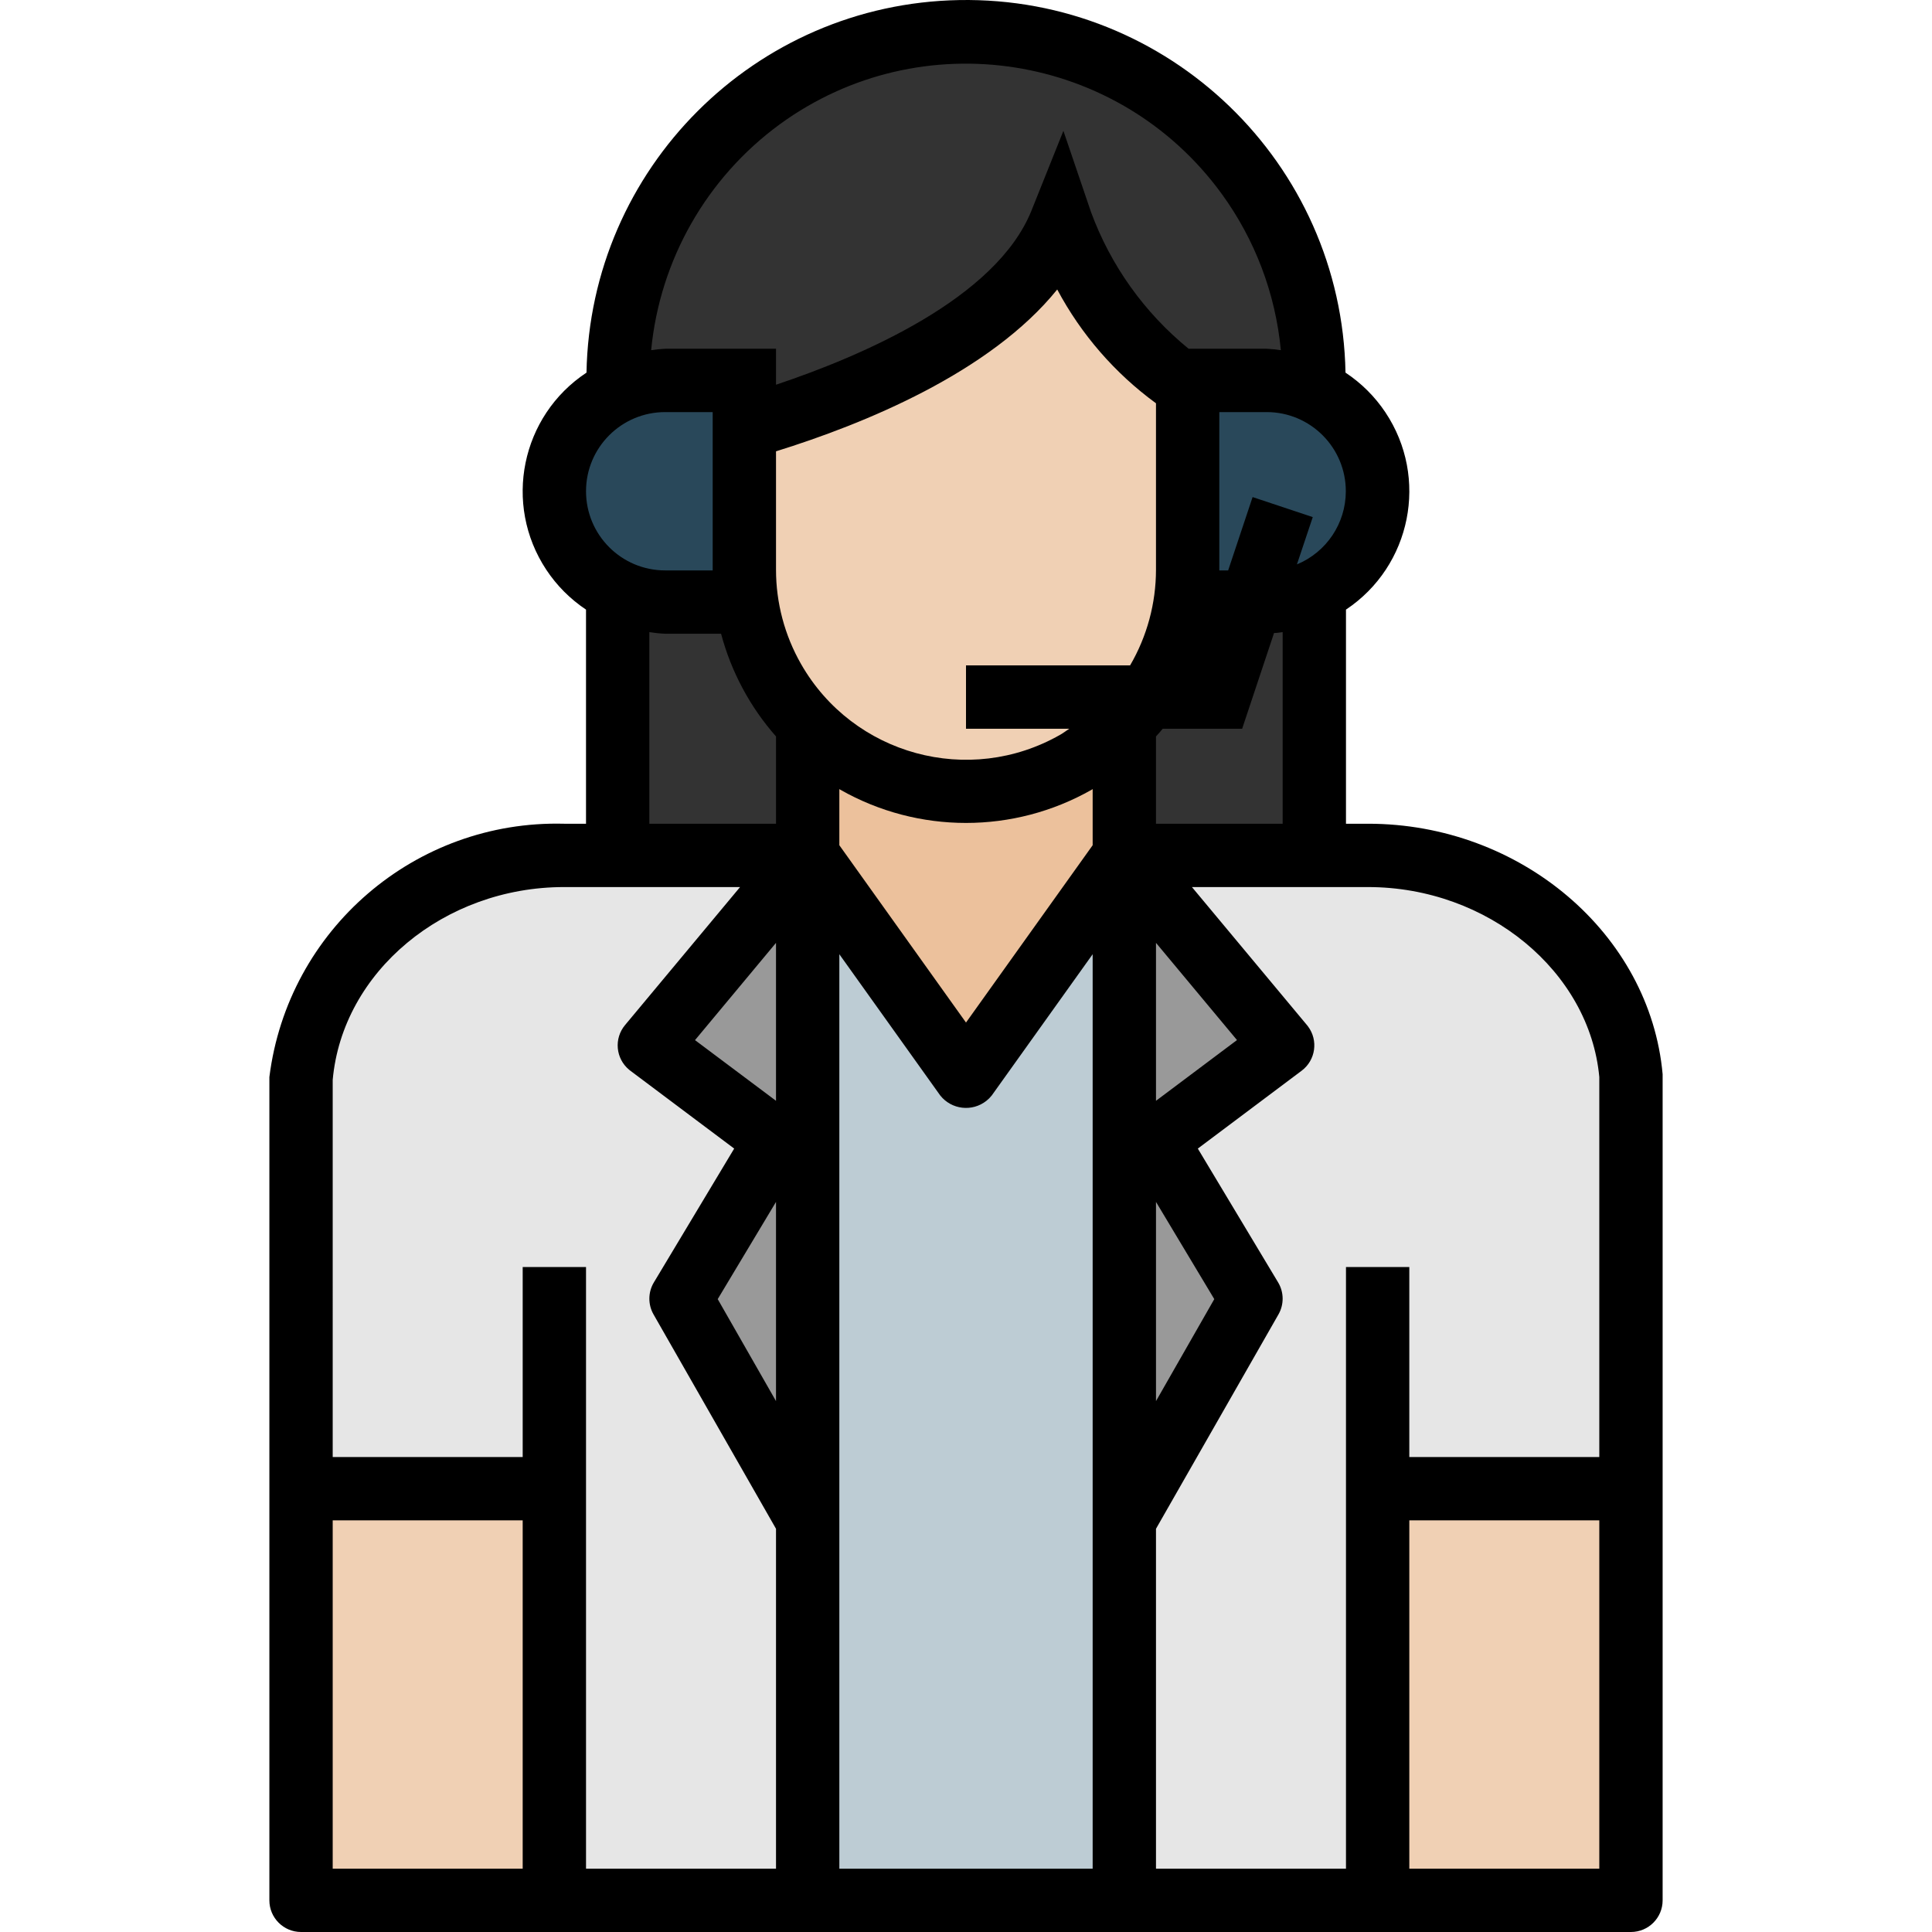 <?xml version="1.0" encoding="iso-8859-1"?>
<!-- Generator: Adobe Illustrator 19.0.0, SVG Export Plug-In . SVG Version: 6.00 Build 0)  -->
<svg version="1.1" id="Capa_1" xmlns="http://www.w3.org/2000/svg" xmlns:xlink="http://www.w3.org/1999/xlink" x="0px" y="0px"
	 viewBox="0 0 488.112 488.112" style="enable-background:new 0 0 488.112 488.112;" xml:space="preserve">
<path style="fill:#333333;" d="M332.056,216.112v-120c0.01-28.165-13.462-54.634-36.24-71.2c-30.858-22.442-72.662-22.442-103.52,0
	c-22.778,16.566-36.25,43.035-36.24,71.2v120"/>
<path style="fill:#ECC19C;" d="M284.056,216.112l-40,56l-40-56v-46.664h80V216.112z"/>
<g>
	<path style="fill:#F0D0B4;" d="M76.056,376.112v102h24h40v-102H76.056z"/>
	<path style="fill:#F0D0B4;" d="M348.056,478.112h40h24v-102h-64V478.112z"/>
</g>
<path style="fill:#E6E6E6;" d="M345.608,214.112h-61.552l-40,56l-40-56h-61.552c-33.104,0-63.448,23.032-66.448,56v106h64v102h208
	v-102h64v-106C409.056,237.144,378.712,214.112,345.608,214.112z"/>
<path style="fill:#F0D0B4;" d="M268.056,56.112c-11.464,28.664-55.792,45-80,51.96v35.88c0,30.928,25.072,56,56,56s56-25.072,56-56
	V97.504C285.28,87.439,274.076,72.947,268.056,56.112z"/>
<g>
	<path style="fill:#29485A;" d="M300.056,96.112h20c15.464,0,28,12.536,28,28s-12.536,28-28,28h-20l0,0V96.112L300.056,96.112z"/>
	<path style="fill:#29485A;" d="M188.056,152.112h-20c-15.464,0-28-12.536-28-28s12.536-28,28-28h20l0,0V152.112L188.056,152.112z"
		/>
</g>
<g>
	<path style="fill:#999999;" d="M204.056,384.112l-32-56l24-40l-32-24l40-48V384.112z"/>
	<path style="fill:#999999;" d="M284.056,384.112l32-56l-24-40l32-24l-40-48V384.112z"/>
</g>
<path style="fill:#BDCCD4;" d="M244.056,270.112l40-56v264h-80v-264L244.056,270.112z"/>
<path d="M142.504,208.112c-37.575-0.967-69.765,26.705-74.448,64v208c0,4.418,3.582,8,8,8h336c4.418,0,8-3.582,8-8V271.384
	c-3.2-35.472-35.912-63.272-74.4-63.272h-5.6v-54.096c16.511-11.005,20.975-33.311,9.97-49.822c-2.659-3.99-6.09-7.407-10.09-10.05
	c-0.968-52.953-44.679-95.096-97.632-94.128c-51.59,0.943-93.185,42.538-94.128,94.128c-16.555,10.938-21.108,33.226-10.17,49.782
	c2.643,4,6.06,7.431,10.05,10.09v54.096H142.504z M142.504,224.112h44.472l-29.064,34.872c-2.831,3.392-2.377,8.437,1.015,11.268
	c0.107,0.09,0.217,0.176,0.329,0.26l26.232,19.672L165.2,323.992c-1.49,2.482-1.524,5.575-0.088,8.088l30.944,54.16v85.872h-48v-152
	h-16v48h-48V272.84C86.504,245.512,112.192,224.112,142.504,224.112L142.504,224.112z M292.056,238.208l20.464,24.56l-20.464,15.344
	V238.208z M306.784,328.216l-14.728,25.768v-50.328L306.784,328.216z M212.304,199.52c19.689,11.189,43.815,11.189,63.504,0
	c0.088-0.048,0.16-0.112,0.248-0.168v14.192l-32,44.8l-32-44.8v-14.192C212.144,199.408,212.216,199.472,212.304,199.52
	L212.304,199.52z M196.056,353.984l-14.728-25.768l14.728-24.56V353.984z M175.592,262.784l20.464-24.576v39.904L175.592,262.784z
	 M212.056,241.08l25.488,35.68c2.846,3.596,8.068,4.205,11.665,1.359c0.504-0.399,0.96-0.855,1.359-1.359l25.488-35.68v231.032h-64
	L212.056,241.08z M292.056,143.944c-0.005,8.493-2.263,16.833-6.544,24.168h-41.456v16h26.096c-0.76,0.496-1.48,1.056-2.28,1.512
	c-23.016,13.153-52.338,5.158-65.491-17.859c-4.146-7.255-6.326-15.466-6.325-23.821v-29.92
	c22.28-6.928,54.104-19.896,71.048-40.888c6.043,11.343,14.573,21.172,24.952,28.752V143.944z M84.056,384.112h48v88h-48V384.112z
	 M356.056,472.112v-88h48v88H356.056z M404.056,272.112v96h-48v-48h-16v152h-48V386.24L323,332.08
	c1.436-2.513,1.402-5.606-0.088-8.088l-20.288-33.808l26.232-19.672c3.536-2.65,4.254-7.664,1.604-11.199
	c-0.084-0.112-0.17-0.221-0.26-0.329l-29.064-34.872h44.472C375.92,224.112,401.608,245.512,404.056,272.112L404.056,272.112z
	 M324.056,208.112h-32v-22.056c0.568-0.648,1.168-1.272,1.704-1.944h20.064l8.056-24.184c0.736,0,1.456-0.136,2.176-0.224V208.112z
	 M327.664,142.592l4-11.952l-15.2-5.056l-6.176,18.528h-2.232v-40h12c11.046,0.022,19.982,8.994,19.96,20.04
	C340,132.229,335.127,139.504,327.664,142.592z M197,31.408c35.668-25.985,85.648-18.136,111.633,17.532
	c8.447,11.595,13.617,25.25,14.967,39.532c-1.174-0.181-2.357-0.301-3.544-0.36h-19.752c-11.175-9.098-19.697-21.036-24.672-34.56
	l-6.968-20.496l-8.04,20.088c-8.912,22.288-42.888,36.8-64.568,44.056v-9.088h-28c-1.187,0.059-2.37,0.179-3.544,0.36
	C166.703,65.687,178.525,44.923,197,31.408z M168.056,104.112h12v40h-12c-11.046,0-20-8.954-20-20S157.01,104.112,168.056,104.112z
	 M164.056,159.704c1.324,0.213,2.66,0.349,4,0.408h14.12c2.557,9.605,7.308,18.486,13.88,25.944v22.056h-32V159.704z"/>
<g>
</g>
<g>
</g>
<g>
</g>
<g>
</g>
<g>
</g>
<g>
</g>
<g>
</g>
<g>
</g>
<g>
</g>
<g>
</g>
<g>
</g>
<g>
</g>
<g>
</g>
<g>
</g>
<g>
</g>
</svg>

